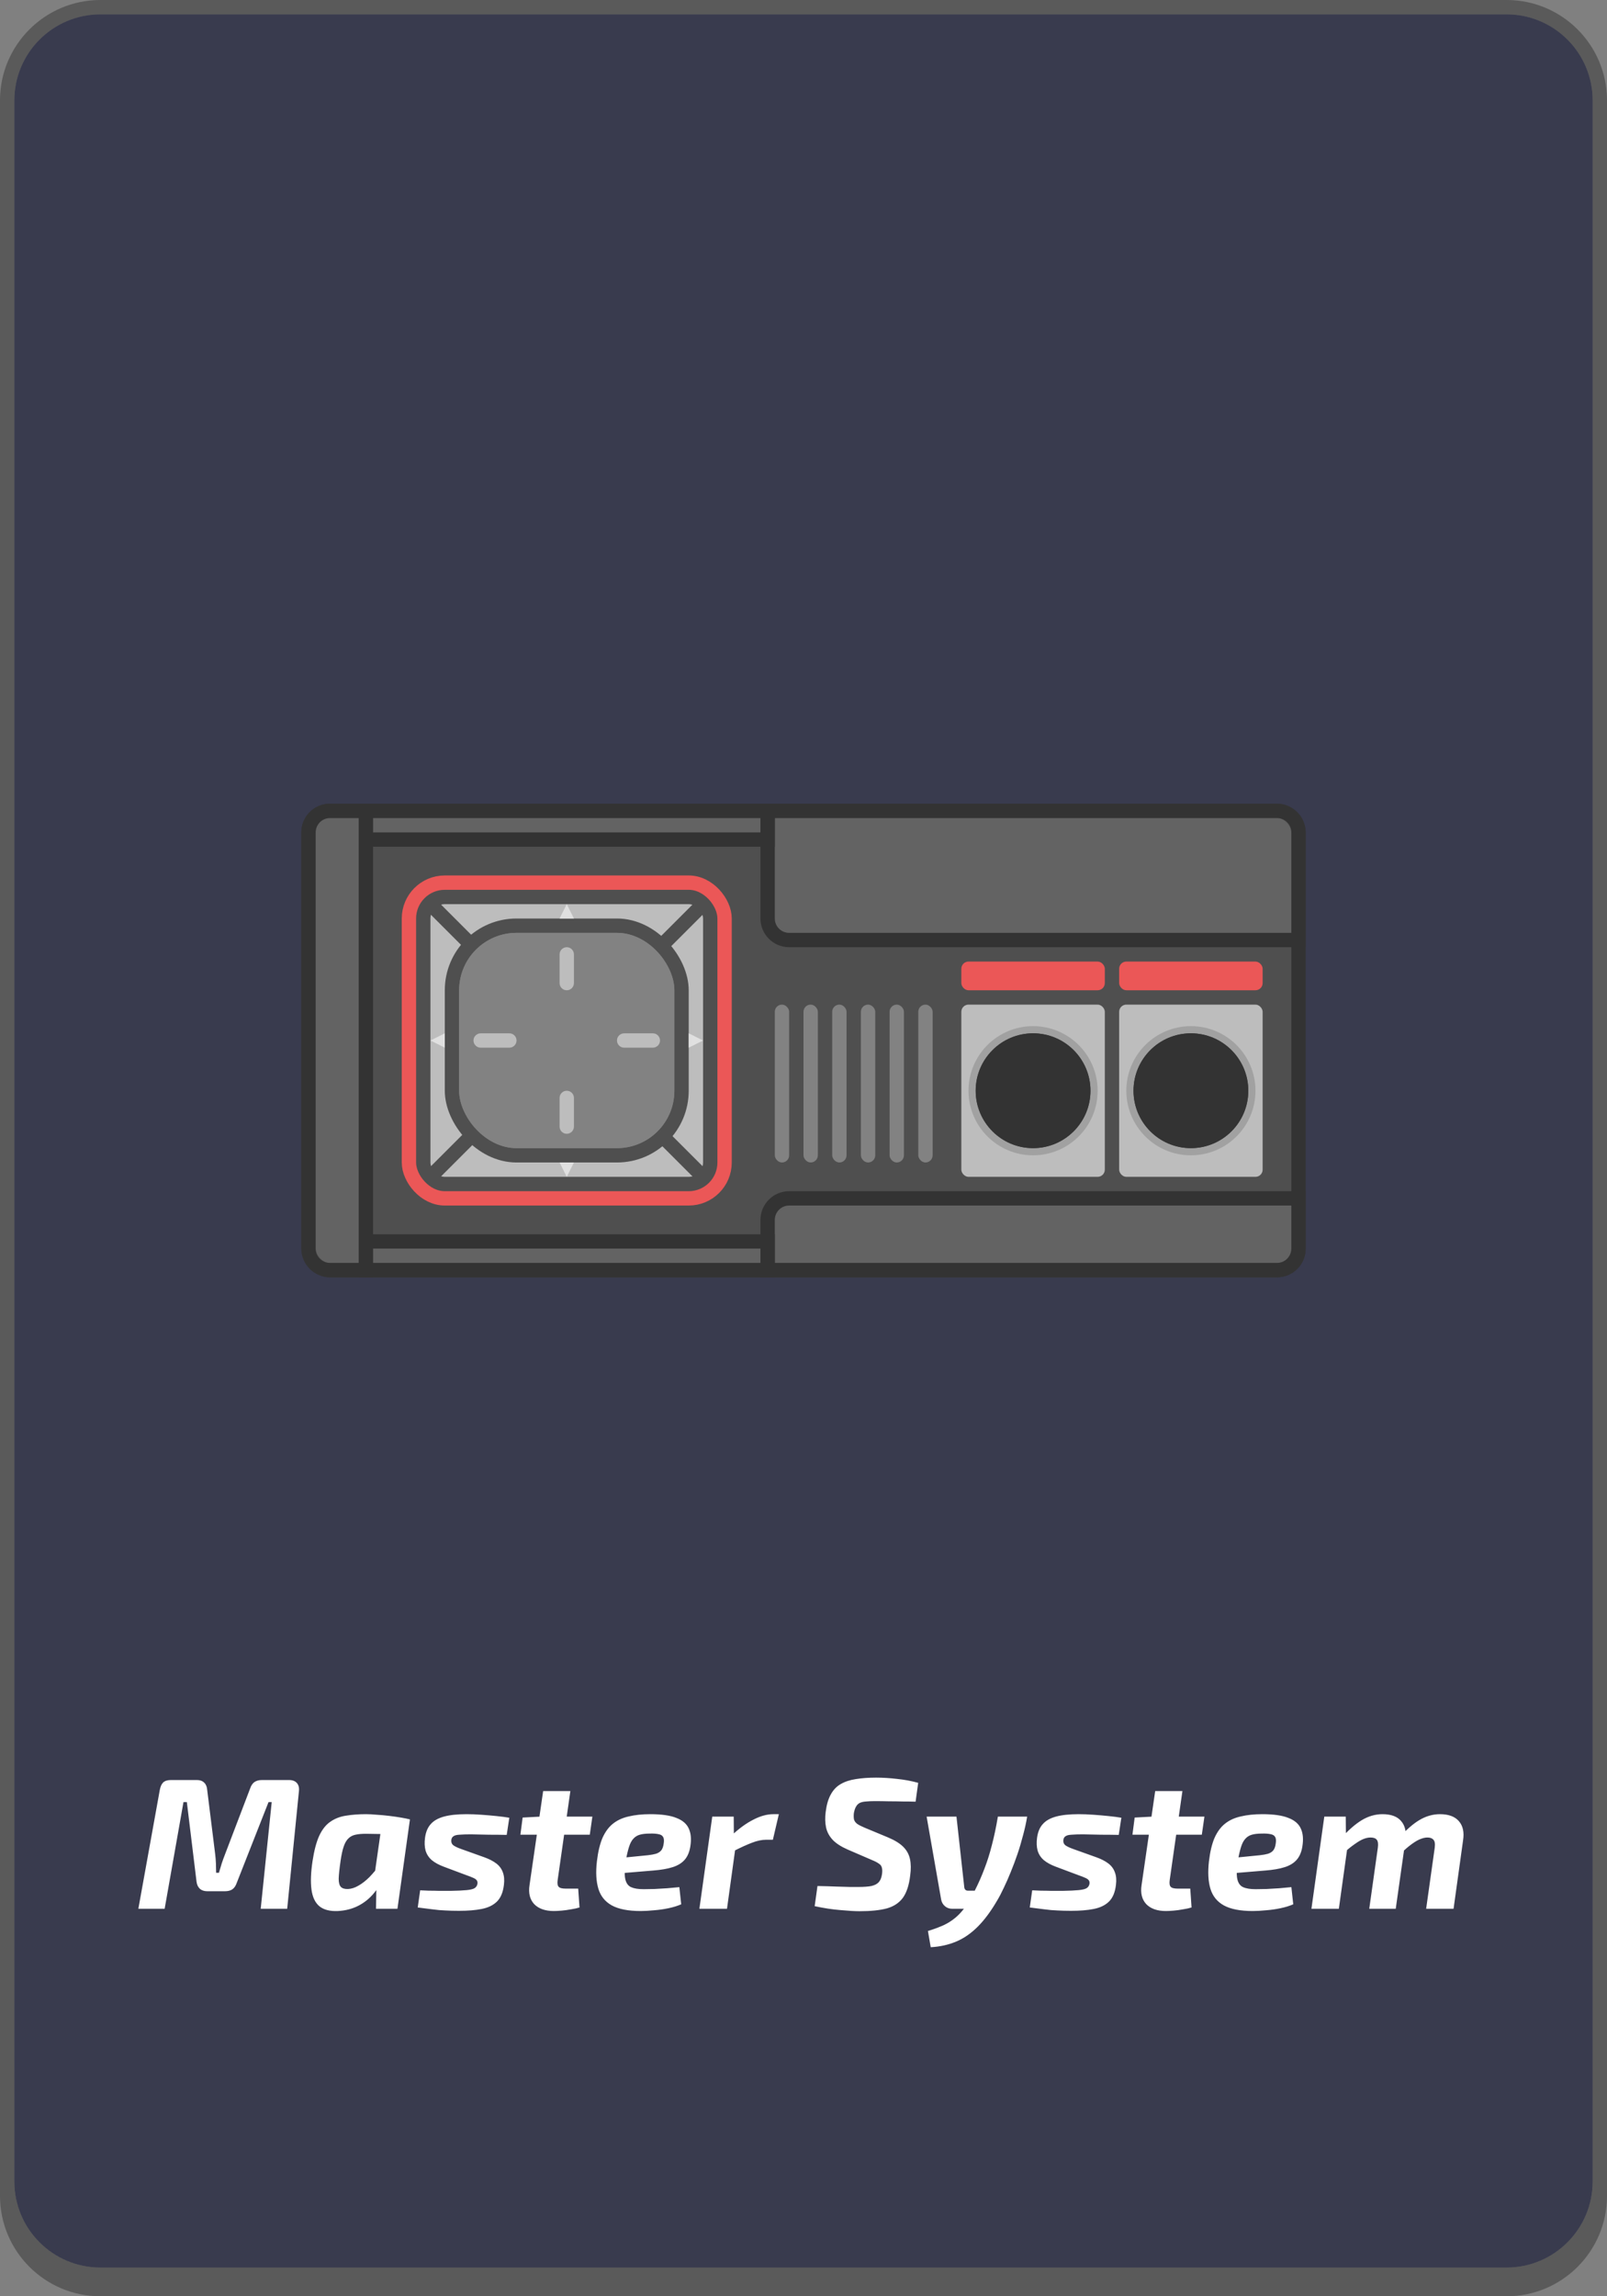 <svg width="112" height="160" viewBox="0 0 112 160" fill="none" xmlns="http://www.w3.org/2000/svg">
<rect x="0" y="0" width="112" height="160" fill="#808080" stroke="none"/>
<g clip-path="url(#clip0_117_23)">
<path d="M1 7C1 3.686 3.686 1 7 1H105C108.314 1 111 3.686 111 7V152C111 155.314 108.314 158 105 158H7C3.686 158 1 155.314 1 152V7Z" fill="#393B4E"/>
<path fill-rule="evenodd" clip-rule="evenodd" d="M7 0C3.134 0 0 3.134 0 7V153C0 156.866 3.134 160 7 160H105C108.866 160 112 156.866 112 153V7C112 3.134 108.866 0 105 0H7ZM7 1C3.686 1 1 3.686 1 7C1 7 1 7 1 7V152C1 152.165 1.007 152.328 1.02 152.49C1.269 155.575 3.851 158 7 158H105C108.149 158 110.731 155.575 110.98 152.49C110.993 152.328 111 152.165 111 152V7C111 3.686 108.314 1 105 1H7Z" fill="black" fill-opacity="0.3"/>
<rect x="21.5" y="56.5" width="69" height="32" rx="1.5" fill="#4F4F4F" stroke="#333333"/>
<path d="M25 56.5H25.5V57V88V88.5H25H23C22.172 88.5 21.5 87.828 21.5 87V58C21.5 57.172 22.172 56.5 23 56.5H25Z" fill="#828282" fill-opacity="0.4" stroke="#333333"/>
<path d="M54 56.5H53.5V57V64C53.5 64.828 54.172 65.5 55 65.5H90H90.5V65V58C90.5 57.172 89.828 56.5 89 56.5H54Z" fill="#828282" fill-opacity="0.4" stroke="#333333"/>
<path d="M54 88.5H53.5V88V85C53.5 84.172 54.172 83.5 55 83.5H90H90.5V84V87C90.5 87.828 89.828 88.5 89 88.5H54Z" fill="#828282" fill-opacity="0.4" stroke="#333333"/>
<rect x="67" y="67" width="10" height="2" rx="0.5" fill="#EB5757"/>
<rect x="67" y="70" width="10" height="12" rx="0.5" fill="#BDBDBD"/>
<circle cx="72" cy="76" r="4" fill="#333333"/>
<circle cx="72" cy="76" r="4.25" stroke="black" stroke-opacity="0.15" stroke-width="0.5"/>
<circle cx="72" cy="76" r="4" fill="#333333"/>
<rect x="78" y="67" width="10" height="2" rx="0.5" fill="#EB5757"/>
<rect x="78" y="70" width="10" height="12" rx="0.5" fill="#BDBDBD"/>
<circle cx="83" cy="76" r="4" fill="#333333"/>
<circle cx="83" cy="76" r="4.25" stroke="black" stroke-opacity="0.15" stroke-width="0.5"/>
<circle cx="83" cy="76" r="4" fill="#333333"/>
<rect x="56" y="70" width="1" height="11" rx="0.5" fill="#828282"/>
<rect x="54" y="70" width="1" height="11" rx="0.5" fill="#828282"/>
<rect x="58" y="70" width="1" height="11" rx="0.5" fill="#828282"/>
<rect x="60" y="70" width="1" height="11" rx="0.5" fill="#828282"/>
<rect x="62" y="70" width="1" height="11" rx="0.5" fill="#828282"/>
<rect x="64" y="70" width="1" height="11" rx="0.5" fill="#828282"/>
<rect x="28.5" y="61.5" width="22" height="22" rx="2.5" stroke="#EB5757"/>
<rect x="30" y="63" width="19" height="19" rx="1" fill="#BDBDBD"/>
<path d="M30 63L49 82M49 63L30 82" stroke="#4F4F4F"/>
<rect x="31.5" y="64.5" width="16" height="16" rx="4.5" fill="#828282" stroke="#4F4F4F"/>
<rect x="32" y="65" width="15" height="15" rx="4" fill="#828282"/>
<path d="M39 66.5C39 66.224 39.224 66 39.5 66C39.776 66 40 66.224 40 66.5V68.5C40 68.776 39.776 69 39.5 69C39.224 69 39 68.776 39 68.5V66.5Z" fill="#BDBDBD"/>
<path d="M39 76.5C39 76.224 39.224 76 39.5 76C39.776 76 40 76.224 40 76.5V78.5C40 78.776 39.776 79 39.5 79C39.224 79 39 78.776 39 78.5V76.5Z" fill="#BDBDBD"/>
<path d="M33 72.5C33 72.224 33.224 72 33.5 72H35.5C35.776 72 36 72.224 36 72.5C36 72.776 35.776 73 35.5 73H33.5C33.224 73 33 72.776 33 72.5Z" fill="#BDBDBD"/>
<path d="M43 72.5C43 72.224 43.224 72 43.5 72H45.5C45.776 72 46 72.224 46 72.5C46 72.776 45.776 73 45.5 73H43.5C43.224 73 43 72.776 43 72.5Z" fill="#BDBDBD"/>
<path d="M49 72.5L48 72V73L49 72.5Z" fill="#E0E0E0"/>
<path d="M39.5 82L39 81H40L39.5 82Z" fill="#E0E0E0"/>
<path d="M30 72.5L31 73V72L30 72.5Z" fill="#E0E0E0"/>
<path d="M39.5 63L39 64H40L39.5 63Z" fill="#E0E0E0"/>
<rect x="25.5" y="86.5" width="28" height="2" fill="#828282" fill-opacity="0.4" stroke="#333333"/>
<rect x="25.5" y="56.5" width="28" height="2" fill="#828282" fill-opacity="0.4" stroke="#333333"/>
<path d="M20.146 124.03C20.388 124.03 20.57 124.099 20.692 124.238C20.813 124.377 20.861 124.563 20.835 124.797L20.016 133H18.17L18.937 125.564H18.716L16.506 131.18C16.436 131.388 16.337 131.54 16.207 131.635C16.077 131.73 15.899 131.778 15.674 131.778H14.452C14.235 131.778 14.062 131.722 13.932 131.609C13.802 131.488 13.724 131.323 13.698 131.115L13.022 125.564H12.788L11.475 133H9.642L11.137 124.719C11.18 124.485 11.258 124.312 11.371 124.199C11.492 124.086 11.67 124.03 11.904 124.03H13.737C13.945 124.03 14.109 124.091 14.231 124.212C14.352 124.325 14.421 124.489 14.439 124.706L14.998 129.204C15.024 129.421 15.041 129.637 15.05 129.854C15.058 130.062 15.063 130.274 15.063 130.491H15.258C15.327 130.257 15.392 130.04 15.453 129.841C15.522 129.633 15.596 129.429 15.674 129.23L17.429 124.628C17.498 124.42 17.598 124.268 17.728 124.173C17.866 124.078 18.04 124.03 18.248 124.03H20.146ZM25.503 126.409C25.728 126.409 25.98 126.422 26.257 126.448C26.543 126.465 26.829 126.491 27.115 126.526C27.41 126.561 27.683 126.6 27.934 126.643C28.194 126.686 28.406 126.73 28.571 126.773L27.258 127.813C26.911 127.796 26.595 127.787 26.309 127.787C26.023 127.778 25.754 127.774 25.503 127.774C25.217 127.774 24.974 127.796 24.775 127.839C24.576 127.882 24.411 127.969 24.281 128.099C24.151 128.22 24.043 128.407 23.956 128.658C23.869 128.909 23.796 129.247 23.735 129.672C23.657 130.209 23.614 130.621 23.605 130.907C23.605 131.184 23.657 131.375 23.761 131.479C23.865 131.583 24.03 131.631 24.255 131.622C24.489 131.613 24.732 131.535 24.983 131.388C25.243 131.241 25.499 131.041 25.75 130.79C26.001 130.53 26.244 130.24 26.478 129.919L26.816 130.543C26.643 131.054 26.396 131.505 26.075 131.895C25.763 132.276 25.395 132.575 24.97 132.792C24.545 133.009 24.073 133.13 23.553 133.156C22.99 133.182 22.556 133.069 22.253 132.818C21.958 132.567 21.776 132.177 21.707 131.648C21.638 131.119 21.664 130.456 21.785 129.659C21.898 128.922 22.054 128.337 22.253 127.904C22.461 127.462 22.721 127.137 23.033 126.929C23.345 126.712 23.705 126.574 24.112 126.513C24.528 126.444 24.992 126.409 25.503 126.409ZM26.673 126.656L28.571 126.773L27.7 133H26.205L26.231 131.544L25.997 131.388L26.673 126.656ZM32.52 126.409C32.841 126.409 33.183 126.422 33.547 126.448C33.911 126.474 34.262 126.504 34.6 126.539C34.947 126.574 35.246 126.613 35.497 126.656L35.315 127.852C34.899 127.843 34.483 127.839 34.067 127.839C33.66 127.83 33.244 127.822 32.819 127.813C32.49 127.813 32.225 127.822 32.026 127.839C31.835 127.848 31.697 127.882 31.61 127.943C31.523 127.995 31.471 128.082 31.454 128.203C31.437 128.359 31.48 128.48 31.584 128.567C31.697 128.654 31.887 128.745 32.156 128.84L33.755 129.412C34.093 129.533 34.37 129.676 34.587 129.841C34.804 130.006 34.955 130.209 35.042 130.452C35.137 130.695 35.163 130.989 35.12 131.336C35.059 131.856 34.895 132.246 34.626 132.506C34.366 132.757 34.015 132.926 33.573 133.013C33.14 133.1 32.611 133.143 31.987 133.143C31.649 133.143 31.333 133.134 31.038 133.117C30.752 133.108 30.453 133.082 30.141 133.039C29.838 133.004 29.495 132.961 29.114 132.909L29.283 131.713C29.448 131.722 29.647 131.73 29.881 131.739C30.124 131.739 30.375 131.743 30.635 131.752C30.904 131.752 31.155 131.752 31.389 131.752C31.883 131.743 32.26 131.726 32.52 131.7C32.78 131.674 32.962 131.631 33.066 131.57C33.179 131.501 33.248 131.401 33.274 131.271C33.291 131.158 33.274 131.072 33.222 131.011C33.179 130.95 33.096 130.894 32.975 130.842C32.862 130.79 32.706 130.729 32.507 130.66L30.947 130.075C30.592 129.945 30.306 129.789 30.089 129.607C29.881 129.425 29.738 129.204 29.66 128.944C29.591 128.684 29.578 128.389 29.621 128.06C29.673 127.661 29.803 127.345 30.011 127.111C30.219 126.868 30.527 126.691 30.934 126.578C31.341 126.465 31.87 126.409 32.52 126.409ZM39.752 124.797L38.868 130.985C38.834 131.219 38.855 131.379 38.934 131.466C39.011 131.553 39.176 131.596 39.428 131.596H40.298L40.389 132.909C40.225 132.961 40.026 133.004 39.791 133.039C39.566 133.082 39.345 133.113 39.129 133.13C38.912 133.147 38.734 133.156 38.596 133.156C37.998 133.156 37.542 132.996 37.23 132.675C36.927 132.346 36.819 131.904 36.906 131.349L37.855 124.797H39.752ZM41.286 126.578L41.105 127.839H36.269L36.425 126.643L37.672 126.578H41.286ZM45.319 126.409C46.108 126.409 46.715 126.496 47.139 126.669C47.572 126.834 47.863 127.085 48.01 127.423C48.157 127.752 48.192 128.16 48.114 128.645C48.053 129.044 47.919 129.36 47.711 129.594C47.512 129.819 47.234 129.988 46.879 130.101C46.524 130.214 46.073 130.292 45.527 130.335L42.251 130.608L42.394 129.542L45.15 129.269C45.384 129.243 45.575 129.208 45.722 129.165C45.878 129.113 45.999 129.035 46.086 128.931C46.173 128.818 46.229 128.662 46.255 128.463C46.29 128.255 46.277 128.099 46.216 127.995C46.156 127.891 46.047 127.826 45.891 127.8C45.735 127.765 45.527 127.752 45.267 127.761C44.998 127.761 44.773 127.787 44.591 127.839C44.409 127.891 44.258 127.986 44.136 128.125C44.015 128.255 43.915 128.446 43.837 128.697C43.759 128.94 43.685 129.256 43.616 129.646C43.529 130.209 43.517 130.634 43.577 130.92C43.638 131.206 43.772 131.397 43.98 131.492C44.188 131.587 44.478 131.635 44.851 131.635C45.059 131.635 45.31 131.631 45.605 131.622C45.9 131.605 46.199 131.587 46.502 131.57C46.814 131.544 47.096 131.518 47.347 131.492L47.477 132.688C47.217 132.801 46.922 132.892 46.593 132.961C46.264 133.03 45.93 133.078 45.592 133.104C45.254 133.139 44.938 133.156 44.643 133.156C43.785 133.156 43.118 133.026 42.641 132.766C42.173 132.506 41.861 132.12 41.705 131.609C41.549 131.089 41.514 130.452 41.601 129.698C41.679 129.031 41.809 128.485 41.991 128.06C42.182 127.635 42.425 127.306 42.719 127.072C43.023 126.829 43.391 126.66 43.824 126.565C44.258 126.461 44.756 126.409 45.319 126.409ZM51.136 126.578L51.149 128.112L51.318 128.294L50.668 133H48.744L49.641 126.578H51.136ZM54.282 126.409L53.866 128.19H53.398C53.095 128.19 52.765 128.259 52.41 128.398C52.063 128.528 51.626 128.727 51.097 128.996L51.019 127.865C51.53 127.388 52.029 127.029 52.514 126.786C52.999 126.535 53.459 126.409 53.892 126.409H54.282ZM61.056 123.861C61.524 123.861 62.014 123.891 62.525 123.952C63.036 124.004 63.526 124.095 63.994 124.225L63.812 125.538C63.535 125.529 63.236 125.525 62.915 125.525C62.603 125.516 62.282 125.512 61.953 125.512C61.624 125.503 61.29 125.499 60.952 125.499C60.735 125.499 60.54 125.508 60.367 125.525C60.202 125.534 60.059 125.564 59.938 125.616C59.825 125.668 59.734 125.755 59.665 125.876C59.596 125.989 59.544 126.145 59.509 126.344C59.492 126.517 59.496 126.665 59.522 126.786C59.557 126.899 59.63 126.998 59.743 127.085C59.856 127.163 60.025 127.25 60.25 127.345L61.875 128.021C62.352 128.22 62.711 128.441 62.954 128.684C63.197 128.927 63.353 129.213 63.422 129.542C63.491 129.863 63.496 130.244 63.435 130.686C63.357 131.353 63.188 131.869 62.928 132.233C62.668 132.588 62.295 132.835 61.81 132.974C61.325 133.104 60.688 133.169 59.899 133.169C59.578 133.169 59.136 133.143 58.573 133.091C58.018 133.048 57.42 132.957 56.779 132.818L56.974 131.414C57.485 131.423 57.927 131.436 58.3 131.453C58.673 131.462 58.985 131.47 59.236 131.479C59.487 131.479 59.687 131.479 59.834 131.479C60.207 131.479 60.506 131.457 60.731 131.414C60.956 131.362 61.125 131.275 61.238 131.154C61.359 131.024 61.437 130.833 61.472 130.582C61.498 130.391 61.494 130.24 61.459 130.127C61.433 130.014 61.364 129.923 61.251 129.854C61.147 129.776 61 129.698 60.809 129.62L59.093 128.879C58.634 128.68 58.283 128.454 58.04 128.203C57.797 127.943 57.641 127.653 57.572 127.332C57.503 127.003 57.494 126.643 57.546 126.253C57.607 125.759 57.724 125.356 57.897 125.044C58.07 124.723 58.3 124.481 58.586 124.316C58.881 124.143 59.232 124.026 59.639 123.965C60.055 123.896 60.527 123.861 61.056 123.861ZM71.588 126.578C71.518 127.003 71.423 127.436 71.302 127.878C71.189 128.32 71.059 128.758 70.912 129.191C70.764 129.624 70.608 130.04 70.444 130.439C70.288 130.829 70.127 131.193 69.963 131.531C69.807 131.869 69.651 132.168 69.495 132.428C69.061 133.173 68.611 133.78 68.143 134.248C67.675 134.716 67.172 135.063 66.635 135.288C66.097 135.513 65.508 135.643 64.867 135.678L64.672 134.547C64.992 134.452 65.296 134.343 65.582 134.222C65.868 134.109 66.141 133.958 66.401 133.767C66.669 133.576 66.929 133.321 67.181 133C67.432 132.671 67.683 132.25 67.935 131.739C68.195 131.228 68.42 130.716 68.611 130.205C68.81 129.694 68.983 129.143 69.131 128.554C69.287 127.965 69.425 127.306 69.547 126.578H71.588ZM66.661 126.578L67.207 131.518C67.233 131.665 67.319 131.739 67.467 131.739H68.195L67.675 133H66.362C66.162 133 65.993 132.939 65.855 132.818C65.716 132.697 65.629 132.545 65.595 132.363L64.581 126.578H66.661ZM75.176 126.409C75.497 126.409 75.839 126.422 76.203 126.448C76.567 126.474 76.918 126.504 77.256 126.539C77.603 126.574 77.902 126.613 78.153 126.656L77.971 127.852C77.555 127.843 77.139 127.839 76.723 127.839C76.316 127.83 75.9 127.822 75.475 127.813C75.146 127.813 74.882 127.822 74.682 127.839C74.492 127.848 74.353 127.882 74.266 127.943C74.18 127.995 74.128 128.082 74.11 128.203C74.093 128.359 74.136 128.48 74.24 128.567C74.353 128.654 74.544 128.745 74.812 128.84L76.411 129.412C76.749 129.533 77.027 129.676 77.243 129.841C77.46 130.006 77.612 130.209 77.698 130.452C77.794 130.695 77.82 130.989 77.776 131.336C77.716 131.856 77.551 132.246 77.282 132.506C77.022 132.757 76.671 132.926 76.229 133.013C75.796 133.1 75.267 133.143 74.643 133.143C74.305 133.143 73.989 133.134 73.694 133.117C73.408 133.108 73.109 133.082 72.797 133.039C72.494 133.004 72.152 132.961 71.77 132.909L71.939 131.713C72.104 131.722 72.303 131.73 72.537 131.739C72.78 131.739 73.031 131.743 73.291 131.752C73.56 131.752 73.811 131.752 74.045 131.752C74.539 131.743 74.916 131.726 75.176 131.7C75.436 131.674 75.618 131.631 75.722 131.57C75.835 131.501 75.904 131.401 75.93 131.271C75.948 131.158 75.93 131.072 75.878 131.011C75.835 130.95 75.753 130.894 75.631 130.842C75.519 130.79 75.363 130.729 75.163 130.66L73.603 130.075C73.248 129.945 72.962 129.789 72.745 129.607C72.537 129.425 72.394 129.204 72.316 128.944C72.247 128.684 72.234 128.389 72.277 128.06C72.329 127.661 72.459 127.345 72.667 127.111C72.875 126.868 73.183 126.691 73.59 126.578C73.998 126.465 74.526 126.409 75.176 126.409ZM82.409 124.797L81.525 130.985C81.49 131.219 81.512 131.379 81.59 131.466C81.668 131.553 81.832 131.596 82.084 131.596H82.955L83.046 132.909C82.881 132.961 82.682 133.004 82.448 133.039C82.222 133.082 82.001 133.113 81.785 133.13C81.568 133.147 81.391 133.156 81.252 133.156C80.654 133.156 80.199 132.996 79.887 132.675C79.584 132.346 79.475 131.904 79.562 131.349L80.511 124.797H82.409ZM83.943 126.578L83.761 127.839H78.925L79.081 126.643L80.329 126.578H83.943ZM87.975 126.409C88.764 126.409 89.371 126.496 89.795 126.669C90.229 126.834 90.519 127.085 90.666 127.423C90.814 127.752 90.848 128.16 90.77 128.645C90.71 129.044 90.575 129.36 90.367 129.594C90.168 129.819 89.891 129.988 89.535 130.101C89.18 130.214 88.729 130.292 88.183 130.335L84.907 130.608L85.05 129.542L87.806 129.269C88.04 129.243 88.231 129.208 88.378 129.165C88.534 129.113 88.656 129.035 88.742 128.931C88.829 128.818 88.885 128.662 88.911 128.463C88.946 128.255 88.933 128.099 88.872 127.995C88.812 127.891 88.703 127.826 88.547 127.8C88.391 127.765 88.183 127.752 87.923 127.761C87.655 127.761 87.429 127.787 87.247 127.839C87.065 127.891 86.914 127.986 86.792 128.125C86.671 128.255 86.571 128.446 86.493 128.697C86.415 128.94 86.342 129.256 86.272 129.646C86.186 130.209 86.173 130.634 86.233 130.92C86.294 131.206 86.428 131.397 86.636 131.492C86.844 131.587 87.135 131.635 87.507 131.635C87.715 131.635 87.967 131.631 88.261 131.622C88.556 131.605 88.855 131.587 89.158 131.57C89.47 131.544 89.752 131.518 90.003 131.492L90.133 132.688C89.873 132.801 89.579 132.892 89.249 132.961C88.92 133.03 88.586 133.078 88.248 133.104C87.91 133.139 87.594 133.156 87.299 133.156C86.441 133.156 85.774 133.026 85.297 132.766C84.829 132.506 84.517 132.12 84.361 131.609C84.205 131.089 84.171 130.452 84.257 129.698C84.335 129.031 84.465 128.485 84.647 128.06C84.838 127.635 85.081 127.306 85.375 127.072C85.679 126.829 86.047 126.66 86.48 126.565C86.914 126.461 87.412 126.409 87.975 126.409ZM93.792 126.578L93.805 128.06L93.974 128.242L93.311 133H91.4L92.297 126.578H93.792ZM96.353 126.409C96.951 126.409 97.385 126.569 97.653 126.89C97.931 127.211 98.03 127.657 97.952 128.229L97.276 133H95.43L96.028 128.749C96.063 128.489 96.041 128.307 95.963 128.203C95.885 128.09 95.738 128.034 95.521 128.034C95.365 128.034 95.201 128.069 95.027 128.138C94.854 128.207 94.659 128.32 94.442 128.476C94.226 128.623 93.961 128.831 93.649 129.1L93.415 128.138C93.953 127.54 94.451 127.102 94.91 126.825C95.37 126.548 95.851 126.409 96.353 126.409ZM100.357 126.409C100.964 126.409 101.406 126.574 101.683 126.903C101.961 127.224 102.056 127.666 101.969 128.229L101.306 133H99.395L99.993 128.749C100.028 128.472 99.998 128.285 99.902 128.19C99.816 128.086 99.677 128.034 99.486 128.034C99.339 128.034 99.179 128.069 99.005 128.138C98.841 128.199 98.65 128.307 98.433 128.463C98.225 128.61 97.974 128.818 97.679 129.087L97.432 128.138C97.97 127.531 98.464 127.094 98.914 126.825C99.374 126.548 99.855 126.409 100.357 126.409Z" fill="white"/>
</g>
<defs>
<clipPath id="clip0_117_23">
<rect width="112" height="160" rx="6" fill="white"/>
</clipPath>
</defs>
</svg>
